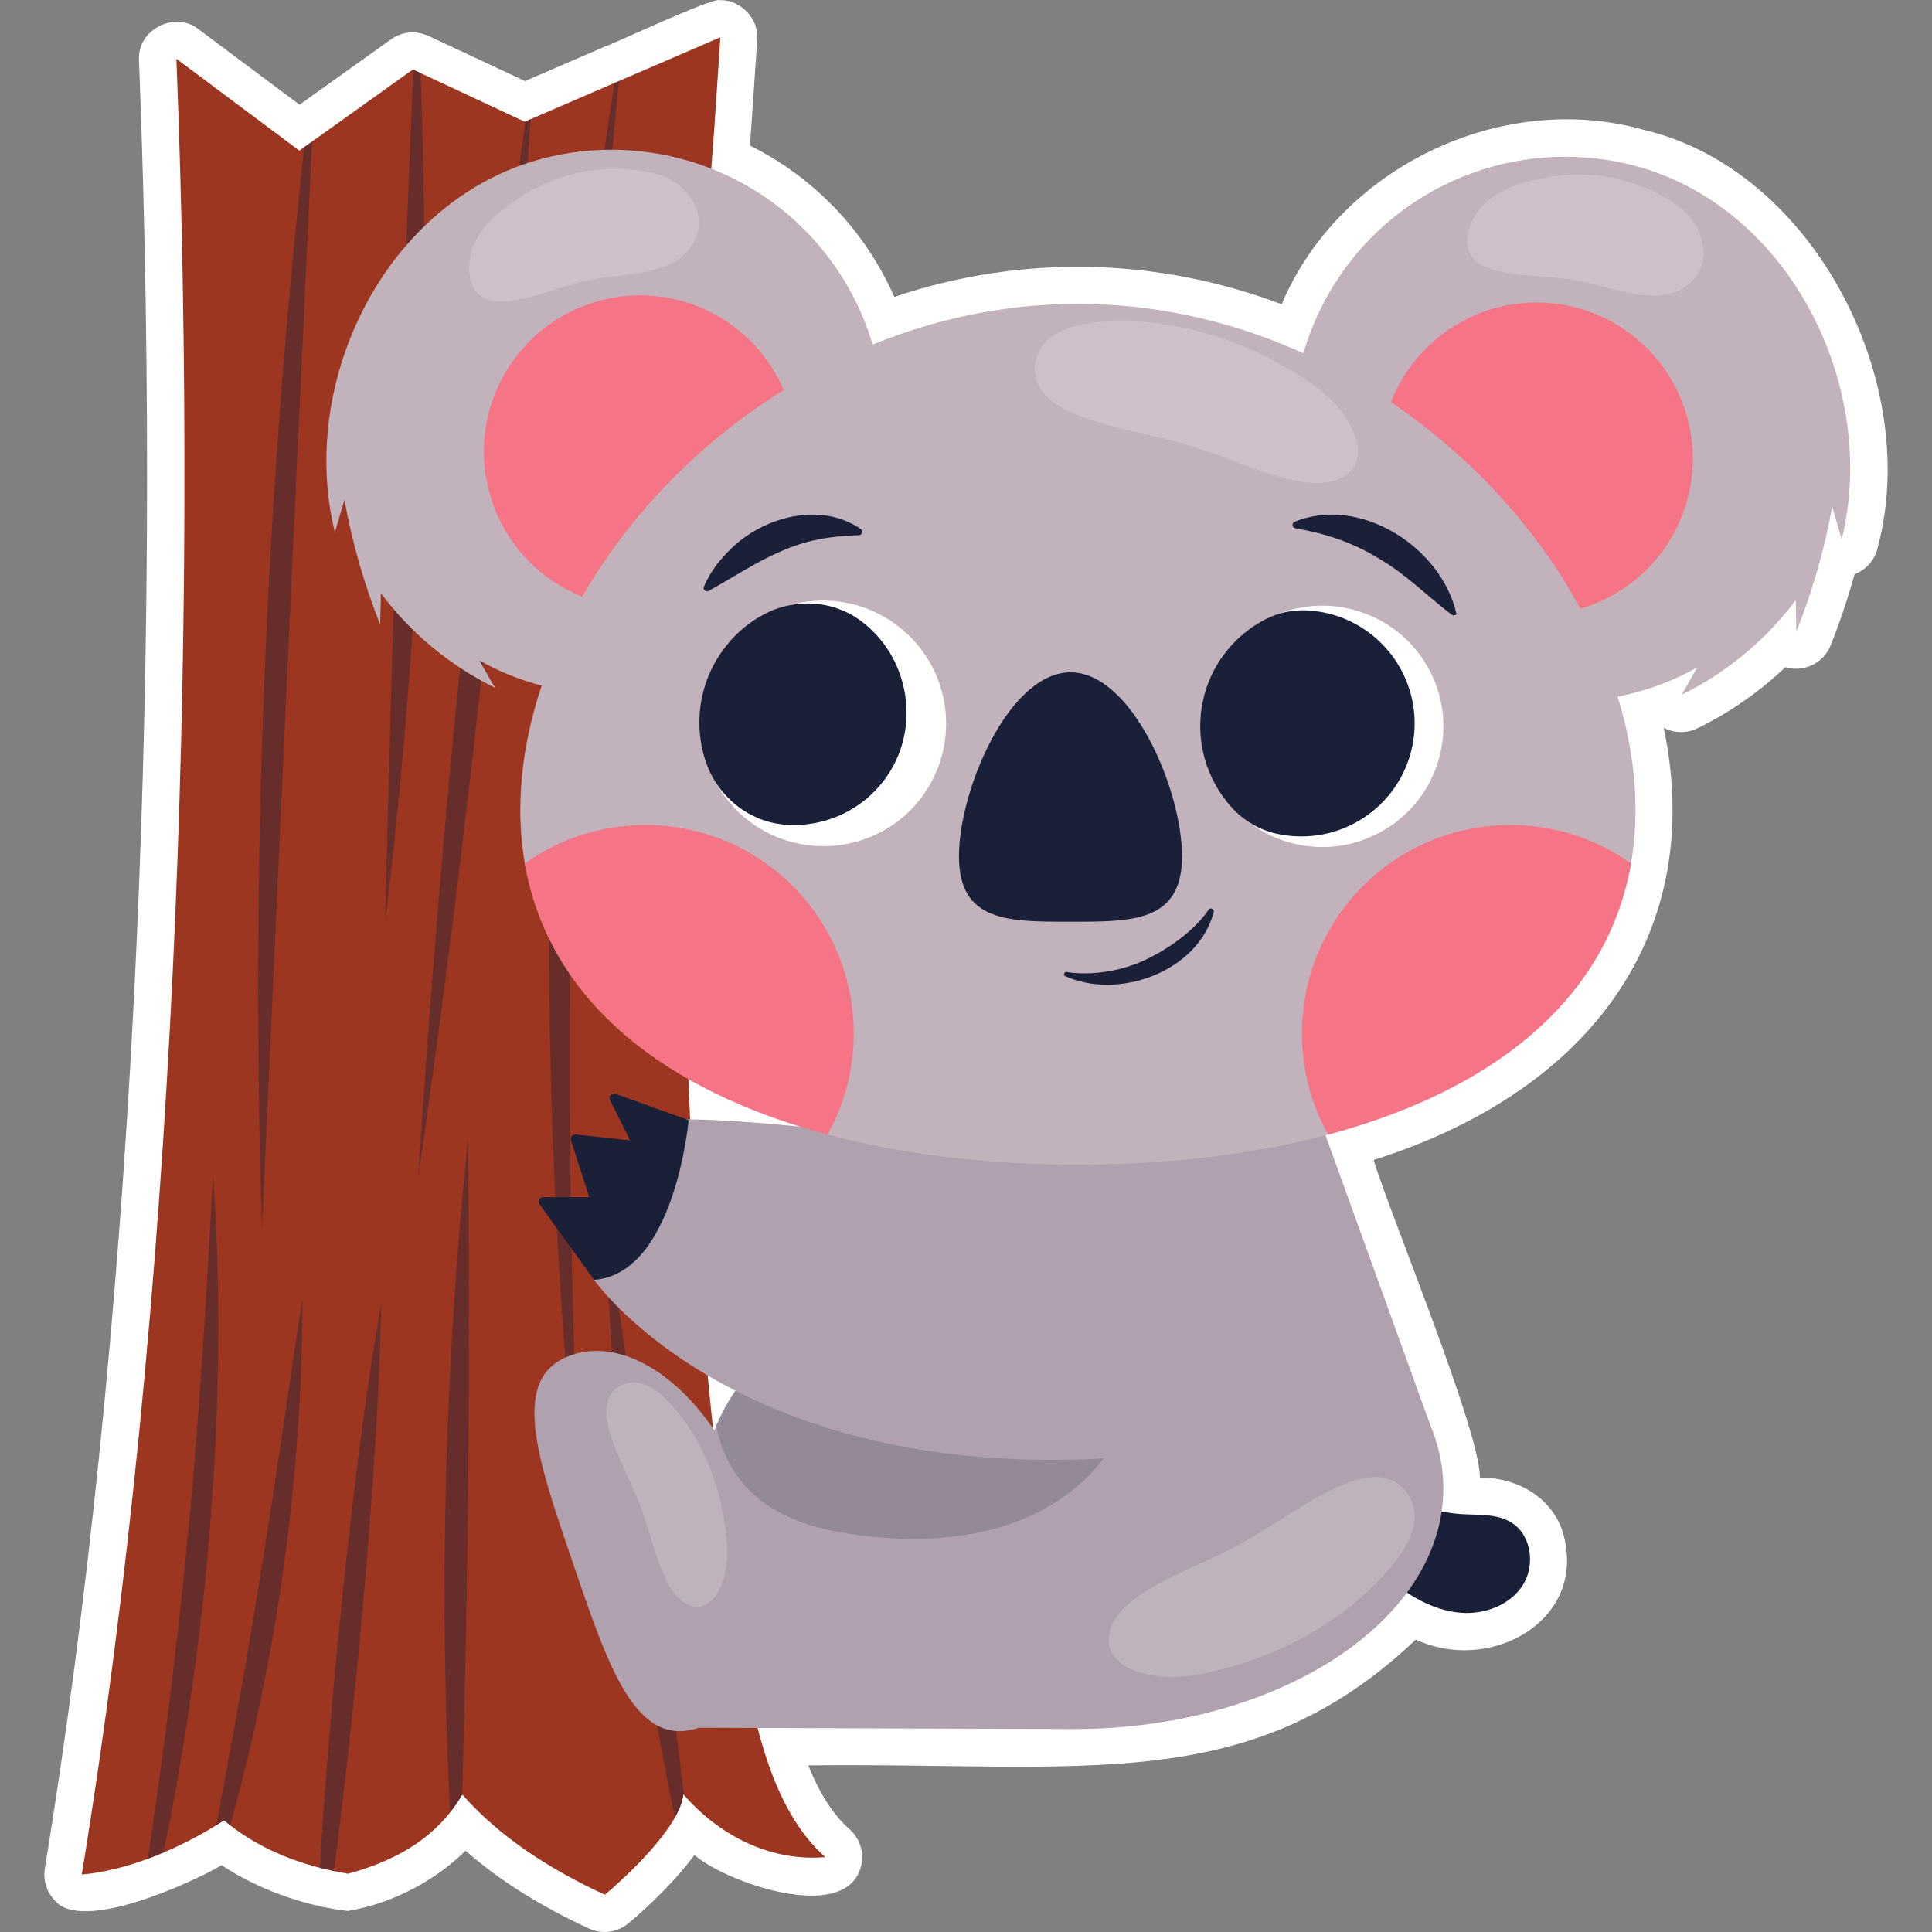<?xml version="1.0" encoding="UTF-8"?>
<!-- Generator: Adobe Illustrator 27.1.1, SVG Export Plug-In . SVG Version: 6.00 Build 0)  -->
<svg xmlns="http://www.w3.org/2000/svg" xmlns:xlink="http://www.w3.org/1999/xlink" version="1.1" id="Capa_1" x="0px" y="0px" viewBox="0 0 512 512" style="enable-background:new 0 0 512 512;" xml:space="preserve" width="512" height="512">
<rect x="0" y="0" width="512" height="512" fill="#808080" stroke="none"/>
<g>
	<path style="fill:#FFFFFF;" d="M436.064,34.534c-37.961-10.94-81.132,9.859-96.414,46.106   C306.571,68.107,270.473,67.405,237,78.686c-7.699-17.462-21.125-31.569-38.25-40.112c0.191-2.442,1.732-25.029,1.917-28.025   c0.501-5.518-4.318-10.633-9.824-10.505c-1.887-0.88-28.434,11.686-30.764,12.393c0,0-1.202,0.516-1.202,0.516l-19.733,8.528   l-23.582-11.019c-1.887-0.935-4.072-1.964-6.205-1.877c-2.023,0-4.029,0.623-5.725,1.835L79.384,27.748L52.571,7.71   c-6.29-4.95-16.302,0.208-15.731,8.27c6.616,169.983-2.247,340.177-24.958,479.23c-0.49,3.001,0.434,6.06,2.504,8.288   c6.994,8.964,36.37-4.53,44.351-9.2c9.321,6.201,21.666,10.783,33.421,12.131c12.522-2.057,23.788-8.609,31.232-15.982   c8.761,7.745,19.55,14.55,32.681,20.639c1.323,0.613,2.736,0.914,4.14,0.914c2.249,0,4.475-0.77,6.275-2.257   c1.261-1.043,10.902-9.132,17.545-18.133c8.503,7.266,39.285,18.075,43.962,3.642c1.228-3.737,0.114-7.846-2.833-10.451   c-4.321-3.819-7.946-9.416-10.961-16.959c73.255-0.817,116.968,8.485,161.016-33.35c18.974,8.942,44.335-4.165,39.452-26.435   c-2.199-10.918-12.673-16.666-22.479-16.447c0.125-12.371-24.46-71.474-28.159-84.207c58.648-18.576,88.062-61.185,76.87-114.539   c2.768,1.467,6.095,1.539,8.938,0.147c8.537-4.173,16.42-9.667,23.314-16.204c4.771,1.485,10.147-1.036,11.992-5.786   c2.449-6.153,4.566-12.454,6.336-18.849c2.967-1.122,5.288-3.643,6.08-6.855C509.521,101.02,480.237,45.124,436.064,34.534z"/>
	<g>
		<g>
			<path style="fill:#9C3621;" d="M218.714,492.155c-13.53,1.203-27.35-4.892-37.444-16.441c-0.058-0.058-0.136-0.136-0.194-0.214     c-0.155,1.883-0.971,3.979-2.213,6.153c-5.357,9.55-18.577,20.479-18.577,20.479c-14.985-6.949-28.01-15.451-37.774-26.554     c0,0,0,0.019-0.019,0.019c-0.971,1.689-2.038,3.261-3.222,4.736c-6.386,8.075-15.704,13.18-27.04,16.228     c-1.281-0.214-2.523-0.447-3.746-0.718c-1.262-0.252-2.504-0.544-3.727-0.854c-9.239-2.388-17.14-6.134-23.74-11.239     c-0.562-0.446-1.106-0.893-1.65-1.339c0,0-0.719,0.505-2.038,1.301c-2.66,1.65-7.706,4.581-14.034,7.26     c-1.32,0.543-2.698,1.106-4.115,1.63c-5.357,1.98-11.375,3.63-17.509,4.173C46.498,344.767,52.788,170.669,46.751,15.574     l32.572,24.342l1.3-0.932l2.077-1.475l26.729-19.101l0.097,0.039l1.941,0.912l27.583,12.889l0.174-0.078l1.417-0.602     l22.187-9.589l1.223-0.524l26.865-11.588l-1.592,23.72c-10.191,133.665-13.432,269.232,6.852,400.839     C199.516,456.09,204.505,479.596,218.714,492.155z"/>
			<g style="opacity:0.41;">
				<path style="fill:#192037;" d="M82.7,37.509c-4.465,94.28-9.104,195.392-13.277,288.196      c-3.009-95.658,0.757-191.568,11.2-286.721L82.7,37.509z"/>
				<path style="fill:#192037;" d="M140.642,31.569c-6.386,93.465-16.363,187.667-29.776,280.277      c5.882-93.154,15.432-187.123,28.359-279.675L140.642,31.569z"/>
				<path style="fill:#192037;" d="M102.072,244.276c1.689-72.733,4.348-151.969,7.454-225.829l1.941,0.912      C114.263,94.422,111.137,169.737,102.072,244.276z"/>
				<path style="fill:#192037;" d="M122.493,475.598c-0.971,1.689-2.038,3.261-3.222,4.736      c-2.97-59.514-1.398-119.262,4.756-178.504C124.667,359.539,124.124,417.753,122.493,475.598z"/>
				<path style="fill:#192037;" d="M153.997,404.941c-13.801-126.949-10.793-256.692,8.832-382.961l1.223-0.524      C151.144,148.657,147.805,277.294,153.997,404.941z"/>
				<path style="fill:#192037;" d="M181.27,475.714c-0.058-0.058-0.136-0.136-0.194-0.214c-0.155,1.883-0.971,3.979-2.213,6.153      c-10.851-51.653-16.985-104.315-18.208-157.075C168.128,373.068,175.271,425.556,181.27,475.714z"/>
				<path style="fill:#192037;" d="M80.138,344.165c-0.039,47.033-6.542,94.202-19.12,139.585c-0.562-0.446-1.106-0.893-1.65-1.339      c0,0-0.719,0.505-2.038,1.301c3.397-18.285,6.833-36.765,9.764-54.681C71.83,401.311,75.848,371.943,80.138,344.165z"/>
				<path style="fill:#192037;" d="M101.024,345.369c-0.583,30.475-3.183,62.115-5.959,92.513      c-1.922,19.081-3.999,38.609-6.58,57.962c-1.262-0.252-2.504-0.544-3.727-0.854c1.126-19.314,2.796-38.745,4.523-57.67      C92.328,406.941,95.783,375.417,101.024,345.369z"/>
				<path style="fill:#192037;" d="M54.069,422.198c-2.524,22.944-5.979,46.024-10.773,68.773c-1.32,0.543-2.698,1.106-4.115,1.63      c3.494-23.643,6.658-47.363,9.104-71.006c3.941-36.435,6.212-73.432,8.153-110.022      C59.174,348.203,57.757,385.666,54.069,422.198z"/>
			</g>
		</g>
		<g>
			<path style="fill:#192037;" d="M400.488,403.453c-3.865-2.364-8.73-1.914-13.251-2.202c-8.501-0.542-16.782-4.069-23.062-9.823     l5.897,28.677c5.021,3.775,10.835,6.818,17.099,7.298c6.264,0.48,13.005-2.015,16.386-7.31     C406.938,414.797,405.848,406.73,400.488,403.453z"/>
			<path style="fill:#C2B2BC;" d="M379.01,377.593l-31.161-86.215l-121.624-17.523l2.251,68.254l0,0.005     c-19.194,8.709-33.368,21.769-39.153,36.983c-10.63-15.751-25.433-24.233-37.848-19.997c-16.772,5.722-8.975,27.745,0.329,55.02     c9.305,27.275,16.592,49.472,33.365,43.751c0,0,96.552,0.348,99.302,0.348c54.137,0,98.025-28.552,98.025-63.773     C382.496,388.61,381.267,382.963,379.01,377.593z"/>
			<path style="opacity:0.11;fill:#192037;" d="M379.01,377.593l-31.161-86.215l-121.624-17.523l2.251,68.254l0,0.005     c-19.194,8.709-33.368,21.769-39.153,36.983c-10.63-15.751-25.433-24.233-37.848-19.997c-16.772,5.722-8.975,27.745,0.329,55.02     c9.305,27.275,16.592,49.472,33.365,43.751c0,0,96.552,0.348,99.302,0.348c54.137,0,98.025-28.552,98.025-63.773     C382.496,388.61,381.267,382.963,379.01,377.593z"/>
			<path style="opacity:0.18;fill:#192037;" d="M189.828,377.889c0.118,0.612,0.22,1.226,0.368,1.833     c1.781,7.297,5.851,13.788,11.912,18.277c6.419,4.754,14.134,7.02,21.921,8.299c15.68,2.575,32.605,2.293,47.454-3.888     c7.258-3.021,13.848-7.569,19.018-13.513c5.896-6.778,9.58-15.209,12.28-23.698c3.088-9.712,4.825-19.855,5.445-30.019     c0.595-9.744,0.25-19.685-1.677-29.274c-1.473-7.33-3.766-14.519-6.645-21.436l-73.678-10.615l2.251,68.254l0,0.005     C209.795,350.591,195.893,363.195,189.828,377.889z"/>
			<g>
				<path style="fill:#C2B2BC;" d="M321.679,383.407c-120.405,18.681-164.242-44.238-164.242-44.238l22.605-42.548      c35.386-0.011,90.438,11.22,138.037,10.287"/>
				<path style="opacity:0.11;fill:#192037;" d="M321.679,383.407c-120.405,18.681-164.242-44.238-164.242-44.238l22.605-42.548      c35.386-0.011,90.438,11.22,138.037,10.287"/>
				<path style="opacity:0.19;fill:#FFFFFF;" d="M374.655,399.53c-0.82-3.745-3.676-7.082-8.013-7.898      c-3.917-0.737-8.143,0.636-11.863,2.314c-9.495,4.284-17.557,10.645-26.669,15.538c-7.926,4.257-16.621,7.388-24.221,12.075      c-3.025,1.866-5.908,4.018-7.86,6.706c-1.952,2.688-2.877,5.988-1.803,8.821c1.021,2.693,3.725,4.669,6.803,5.755      c8.476,2.991,16.934,1.214,25.621-1.263c5.462-1.557,10.765-3.612,15.788-6.106c10.036-4.982,18.973-11.734,25.77-19.757      c3.409-4.024,6.382-8.562,6.671-13.334C374.938,401.426,374.86,400.465,374.655,399.53z"/>
				<path style="opacity:0.19;fill:#FFFFFF;" d="M167.333,366.34c-2.677,0.219-5.26,1.89-6.233,4.824      c-0.878,2.65-0.32,5.712,0.497,8.452c2.086,6.992,5.747,13.185,8.291,19.967c2.213,5.901,3.574,12.23,6.117,17.944      c1.012,2.275,2.236,4.477,3.92,6.084c1.683,1.607,3.888,2.558,5.955,2.077c1.965-0.457,3.59-2.149,4.632-4.185      c2.869-5.604,2.427-11.642,1.52-17.905c-0.57-3.937-1.5-7.811-2.762-11.532c-2.52-7.433-6.371-14.269-11.305-19.739      c-2.474-2.743-5.347-5.231-8.633-5.879C168.676,366.321,168.001,366.286,167.333,366.34z"/>
				<path style="fill:#192037;" d="M157.437,339.168l-14.425-19.989c-0.575-0.797-0.006-1.911,0.977-1.911h12.182l-4.845-15.044      c-0.268-0.831,0.41-1.663,1.278-1.568l14.395,1.572l-5.329-10.658c-0.515-1.03,0.57-2.127,1.606-1.623l19.22,6.9      C182.497,296.847,178.856,337.606,157.437,339.168z"/>
			</g>
			<g>
				<g>
					<g>
						<path style="fill:#C2B2BC;" d="M485.415,95.275c-8.348-24.057-26.859-44.5-51.849-51.259        c-14.054-3.801-29.095-3.21-42.821,1.633c-37.612,13.27-57.346,54.518-44.075,92.13c13.27,37.612,54.518,57.345,92.13,44.076        c3.831-1.352,7.466-3.008,10.911-4.906c-1.317,2.431-2.679,4.838-4.123,7.196c11.889-5.812,22.365-14.49,30.288-25.09        c0.065,2.768,0.13,5.537,0.195,8.305c4.242-10.66,7.42-21.742,9.473-33.029c0.843,2.87,1.687,5.74,2.531,8.609        C491.922,127.316,490.722,110.566,485.415,95.275z"/>
						<circle style="fill:#F57486;" cx="407.205" cy="121.575" r="41.397"/>
					</g>
					<g>
						<path style="fill:#C2B2BC;" d="M91.404,93.426c8.348-24.057,26.859-44.5,51.849-51.259c14.054-3.801,29.095-3.21,42.822,1.633        c37.612,13.27,57.346,54.518,44.075,92.13c-13.27,37.612-54.518,57.345-92.13,44.076c-3.831-1.352-7.466-3.008-10.911-4.906        c1.317,2.431,2.679,4.838,4.123,7.196c-11.889-5.812-22.364-14.49-30.288-25.09c-0.065,2.769-0.13,5.537-0.195,8.305        c-4.242-10.66-7.42-21.742-9.473-33.029c-0.843,2.87-1.687,5.739-2.531,8.609C84.897,125.467,86.098,108.717,91.404,93.426z"/>
						
							<ellipse transform="matrix(0.509 -0.861 0.861 0.509 -19.778 204.777)" style="fill:#F57486;" cx="169.614" cy="119.726" rx="41.397" ry="41.397"/>
					</g>
				</g>
				<g>
					<path style="fill:#C2B2BC;" d="M433.424,214.671c0,4.911-0.408,9.647-1.184,14.17c-6.309,36.512-80.245,71.84-80.245,71.84       c-19.955,5.319-42.491,7.958-66.347,7.958c-23.856,0-46.412-2.64-66.347-7.978c0,0-73.917-35.309-80.226-71.821v-0.019       c-0.777-4.523-1.184-9.24-1.184-14.151c0-62.989,66.153-134.15,147.757-134.15C367.272,80.521,433.424,151.682,433.424,214.671       z"/>
					<path style="opacity:0.19;fill:#FFFFFF;" d="M275.957,92.104c-2.087,3.216-2.452,7.593,0.016,11.251       c2.229,3.304,6.177,5.345,9.985,6.81c9.722,3.741,19.913,5.004,29.798,8.044c8.599,2.645,16.939,6.627,25.615,8.738       c3.453,0.84,7.011,1.377,10.295,0.877c3.284-0.501,6.281-2.163,7.541-4.918c1.198-2.619,0.702-5.932-0.689-8.884       c-3.831-8.131-11.041-12.897-18.909-17.334c-4.947-2.79-10.136-5.117-15.441-6.937c-10.598-3.635-21.683-5.245-32.167-4.44       c-5.258,0.404-10.576,1.481-14.173,4.629C277.108,90.57,276.479,91.301,275.957,92.104z"/>
					<path style="opacity:0.19;fill:#FFFFFF;" d="M391.129,56.809c-2.089,3.215-3.035,7.213-1.698,10.134       c1.207,2.638,3.924,3.876,6.621,4.617c6.886,1.892,14.509,1.481,21.626,2.717c6.192,1.076,11.981,3.395,18.313,3.978       c2.521,0.232,5.167,0.175,7.761-0.775c2.594-0.951,5.146-2.904,6.53-5.577c1.317-2.542,1.44-5.45,0.822-7.899       c-1.702-6.742-6.506-9.94-11.864-12.741c-3.369-1.761-6.995-3.069-10.786-3.902c-7.574-1.664-15.829-1.429-23.991,0.891       c-4.094,1.163-8.335,2.942-11.572,6.325C392.244,55.252,391.651,56.006,391.129,56.809z"/>
					<path style="opacity:0.19;fill:#FFFFFF;" d="M124.629,67.932c-0.748,3.76-0.143,7.825,2.181,10.041       c2.099,2.002,5.081,2.144,7.862,1.832c7.097-0.797,14.023-4.006,21.092-5.498c6.149-1.298,12.386-1.29,18.482-3.098       c2.427-0.72,4.863-1.754,6.92-3.599c2.057-1.845,3.701-4.605,3.996-7.601c0.28-2.849-0.684-5.596-2.166-7.64       c-4.081-5.63-9.728-6.818-15.744-7.432c-3.782-0.386-7.634-0.256-11.464,0.377c-7.651,1.264-15.23,4.544-21.95,9.726       c-3.37,2.599-6.649,5.823-8.401,10.166C125.088,66.072,124.816,66.993,124.629,67.932z"/>
					<g>
						<g>
							<g>
								<g>
									<path style="fill:#FFFFFF;" d="M240.019,167.608c13.335,12.075,14.352,32.689,2.308,45.995           c-6.78,7.486-16.315,11.071-25.706,10.588c-7.29-0.329-14.479-3.128-20.283-8.389c-0.561-0.521-1.121-1.043-1.632-1.649           c-11.524-11.943-12.184-30.796-1.39-43.525c0.226-0.318,0.448-0.564,0.686-0.838c5.817-6.435,13.658-9.97,21.667-10.535           C224.267,158.59,233.105,161.348,240.019,167.608z"/>
								</g>
							</g>
							<path style="fill:#192037;" d="M227.973,164.418c12.316,8.971,15.945,26.404,8.222,39.501         c-5.995,10.167-17.05,15.476-28.074,14.633c-9.521-0.727-17.795-7.318-20.95-16.335c-3.694-10.557-1.81-22.704,5.864-31.753         c0.227-0.318,0.448-0.564,0.686-0.838c2.549-2.82,5.487-5.083,8.657-6.783c8-4.29,17.91-3.895,25.322,1.379         C227.791,164.286,227.882,164.352,227.973,164.418z"/>
						</g>
						<g>
							<g>
								<g>
									<path style="fill:#FFFFFF;" d="M358.679,161.593c17.122,4.54,27.306,22.038,22.758,39.088           c-2.561,9.647-9.272,17.061-17.683,20.876c-6.511,3.005-14.078,3.81-21.499,1.86c-3.823-1.013-7.286-2.658-10.331-4.832           c-10.331-7.303-15.669-20.354-12.707-33.262c0.084-0.354,0.168-0.706,0.251-1.06c2.921-10.895,11.098-18.947,21.105-22.159           C346.243,160.225,352.479,159.935,358.679,161.593z"/>
								</g>
							</g>
							<path style="fill:#192037;" d="M346.454,161.763c16.567,0.871,29.275,14.993,28.402,31.521         c-0.871,16.495-14.995,29.207-31.562,28.336c-1.752-0.092-3.462-0.33-5.119-0.705c-4.455-1.009-8.527-3.421-11.617-6.778         c-6.933-7.531-10.099-18.229-7.666-28.831c0.084-0.354,0.168-0.706,0.251-1.059c2.438-9.093,8.537-16.205,16.304-20.176         c3.361-1.718,7.172-2.5,10.944-2.31C346.412,161.761,346.433,161.762,346.454,161.763z"/>
						</g>
						<g>
							<path style="fill:#192037;" d="M228.13,140.203c-10.66-7.375-25.871-3.282-34.55,5.363c-2.937,2.841-5.404,6.108-7.034,9.872         c-0.197,0.455,0.011,0.983,0.465,1.181c0.26,0.113,0.555,0.087,0.788-0.036c6.628-3.636,12.492-7.637,19.211-10.515         c6.67-2.924,13.126-4.046,20.624-4.24C228.472,141.844,228.829,140.656,228.13,140.203L228.13,140.203z"/>
						</g>
						<g>
							<path style="fill:#192037;" d="M343.261,139.979c8.168,1.452,15.281,3.783,22.169,8.045         c7.112,4.105,12.547,9.725,19.24,14.839c0.393,0.333,1.003,0.281,1.3-0.154c-3.833-17.518-25.464-31.605-42.913-24.416         C342.259,138.61,342.415,139.87,343.261,139.979L343.261,139.979z"/>
						</g>
						<g>
							<g>
								<path style="fill:#192037;" d="M320.371,240.971c0,0-4.077,6.848-15.382,12.683c-11.818,6.1-22.424,3.909-22.424,3.909          c-0.44,0.096-0.726,0.547-0.58,0.984c14.208,6.633,35.439-0.902,39.667-16.822          C321.853,241.002,320.894,240.442,320.371,240.971L320.371,240.971z"/>
							</g>
						</g>
						<path style="fill:#192037;" d="M313.252,226.904c0,17.547-13.235,17.357-29.56,17.357s-29.56,0.19-29.56-17.357        c0-17.546,13.235-48.728,29.56-48.728S313.252,209.358,313.252,226.904z"/>
					</g>
					<g>
						<path style="fill:#F57486;" d="M226.25,273.855c0,9.725-2.504,18.868-6.949,26.807        c-42.957-11.453-73.917-35.309-80.226-71.821v-0.019c9.026-6.425,20.051-10.191,31.951-10.191        C201.54,218.631,226.25,243.36,226.25,273.855z"/>
						<path style="fill:#F57486;" d="M432.24,228.841c-6.309,36.512-37.269,60.368-80.245,71.84        c-4.445-7.939-6.969-17.082-6.969-26.826c0-30.495,24.73-55.225,55.224-55.225        C412.169,218.631,423.214,222.396,432.24,228.841z"/>
					</g>
				</g>
			</g>
		</g>
	</g>
</g>















</svg>
